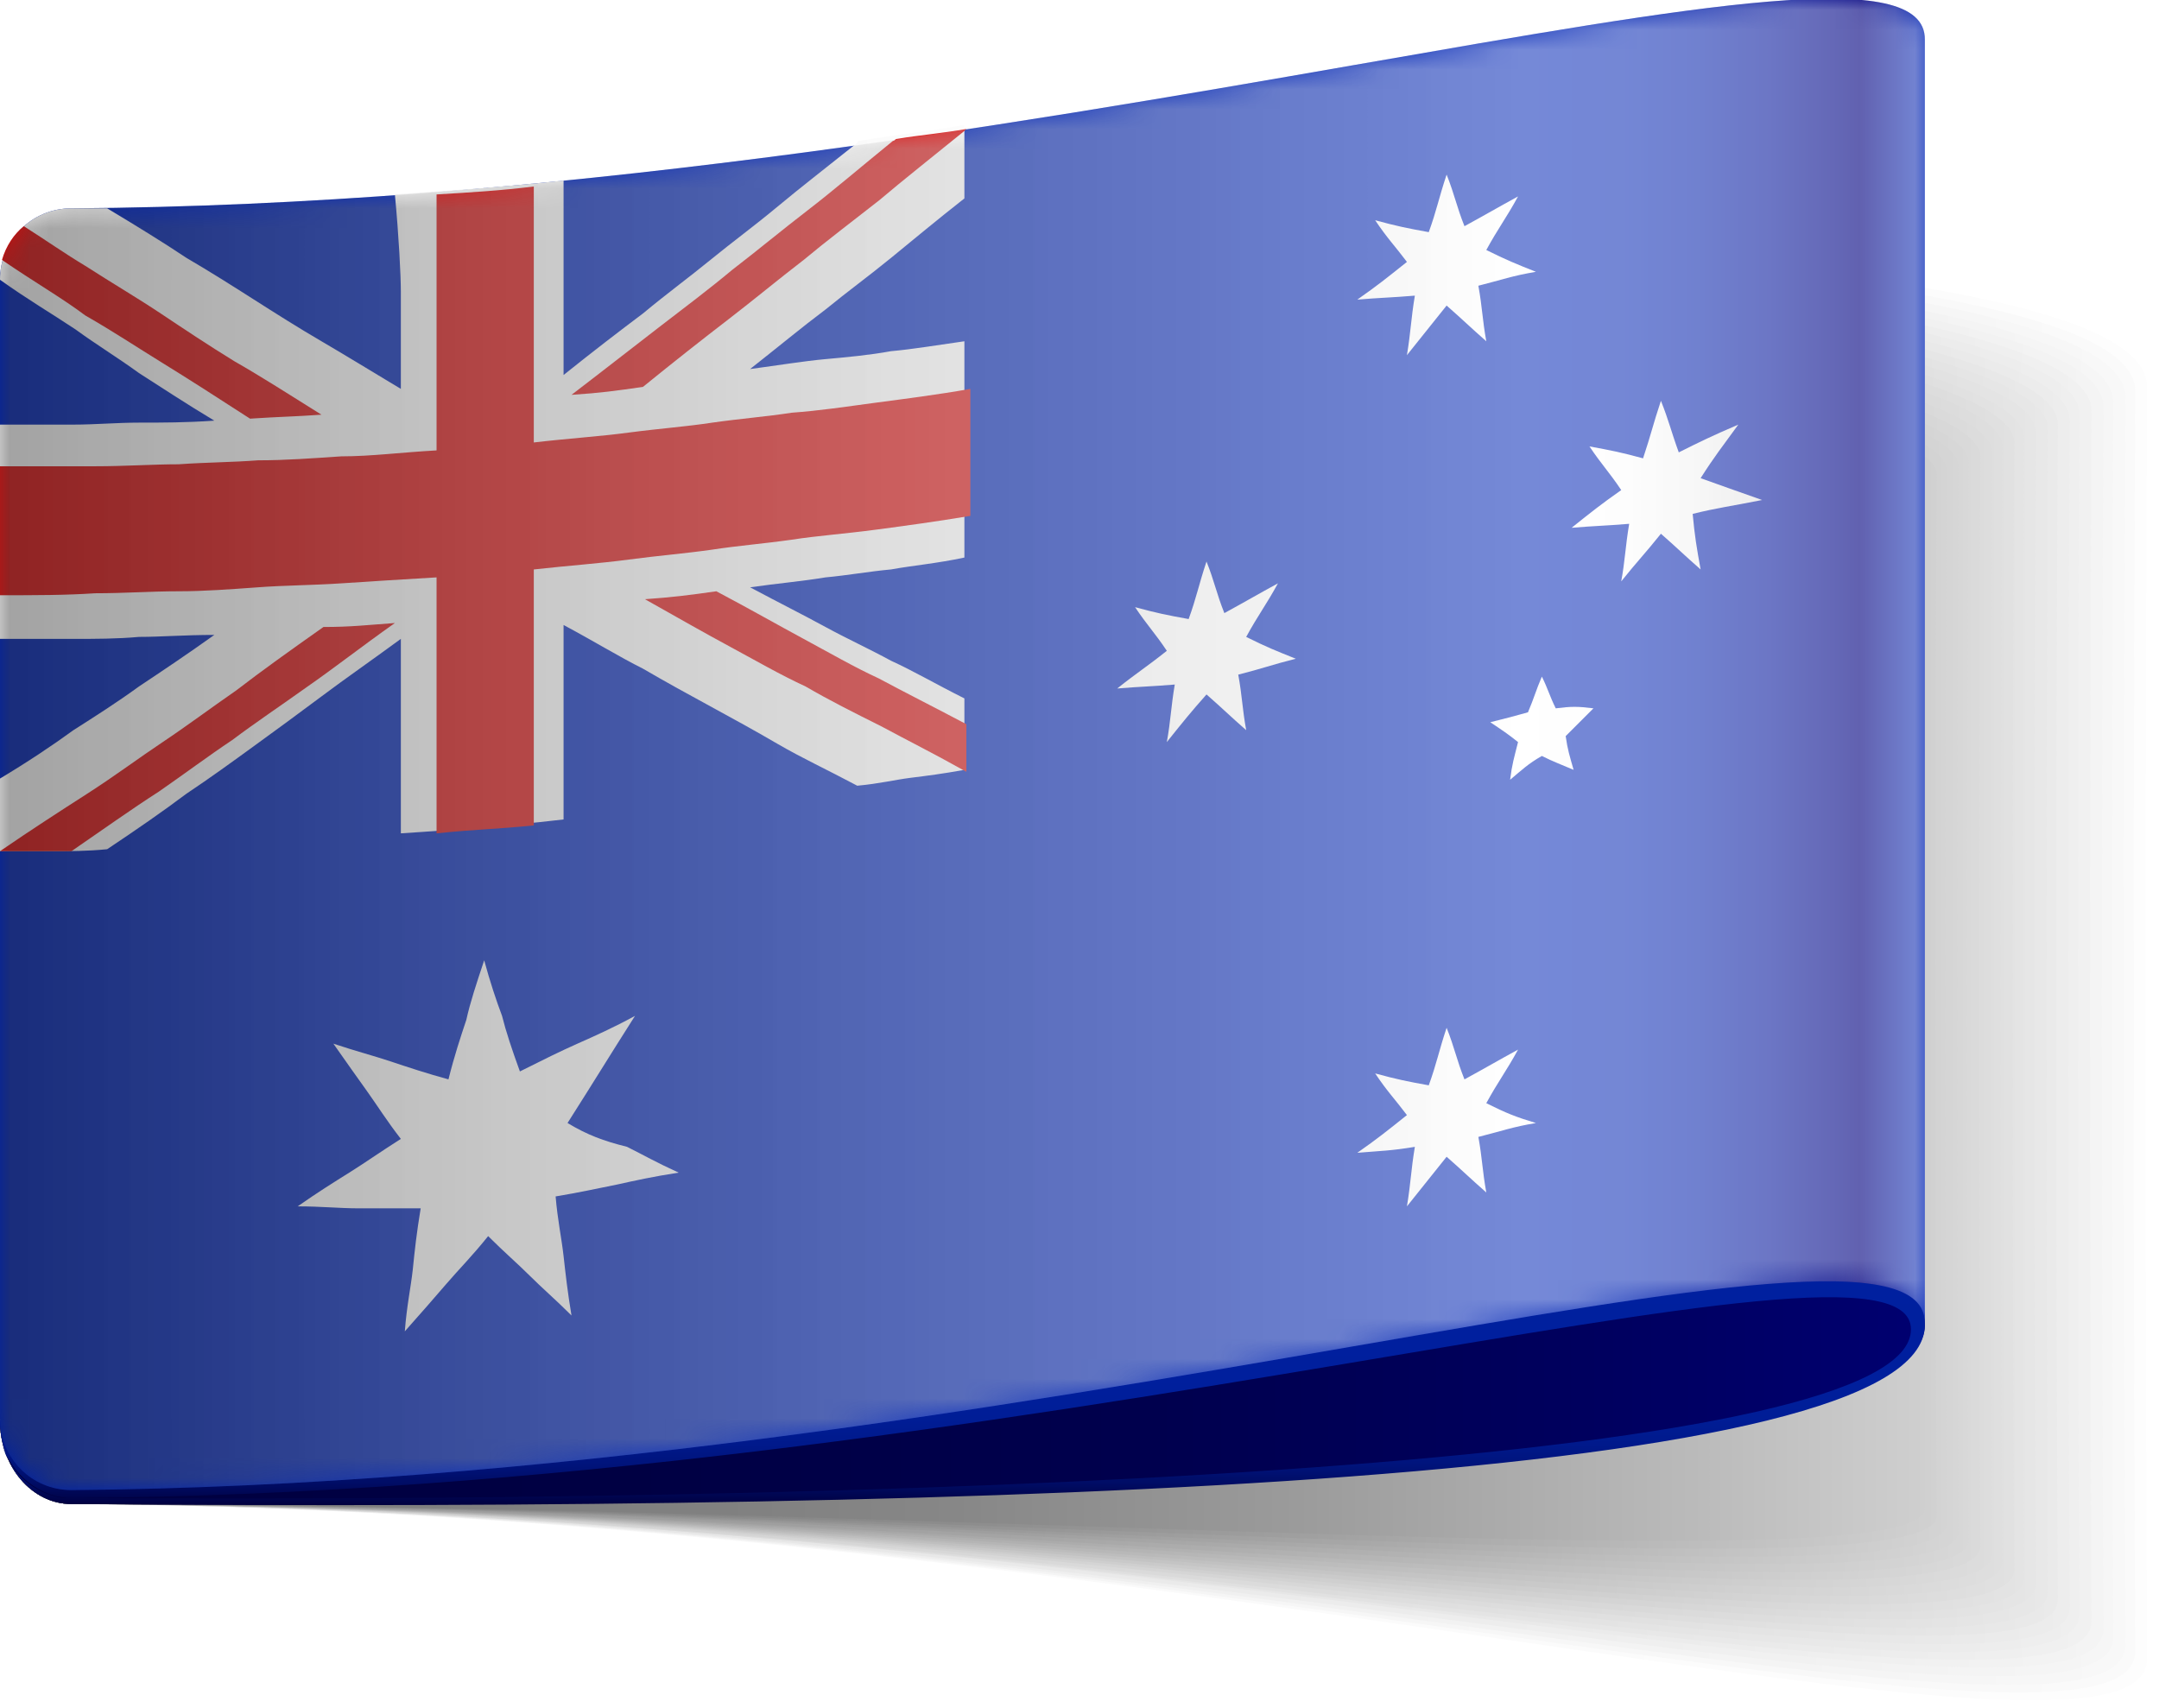 <?xml version="1.0" encoding="utf-8"?>
<!-- Generator: Adobe Illustrator 22.1.0, SVG Export Plug-In . SVG Version: 6.00 Build 0)  -->
<svg version="1.1" id="Layer_1" xmlns="http://www.w3.org/2000/svg" xmlns:xlink="http://www.w3.org/1999/xlink" x="0px" y="0px"
	 viewBox="0 0 108.8 86.1" style="enable-background:new 0 0 108.8 86.1;" xml:space="preserve">
<style type="text/css">
	.st0{fill:url(#SVGID_1_);}
	.st1{fill:url(#SVGID_2_);}
	.st2{fill:url(#SVGID_3_);}
	.st3{fill:url(#SVGID_4_);}
	.st4{fill:url(#SVGID_5_);}
	.st5{fill:url(#SVGID_6_);}
	.st6{fill:url(#SVGID_7_);}
	.st7{fill:url(#SVGID_8_);}
	.st8{fill:url(#SVGID_9_);}
	.st9{fill:url(#SVGID_10_);}
	.st10{fill:url(#SVGID_11_);}
	.st11{fill:url(#SVGID_12_);}
	.st12{fill:url(#SVGID_13_);}
	.st13{fill:url(#SVGID_14_);}
	.st14{fill:url(#SVGID_15_);}
	.st15{fill:url(#SVGID_16_);}
	.st16{fill:url(#SVGID_17_);}
	.st17{fill:url(#SVGID_18_);}
	.st18{fill:url(#SVGID_19_);}
	.st19{fill:url(#SVGID_20_);}
	.st20{fill:url(#SVGID_21_);}
	.st21{fill:url(#SVGID_22_);}
	.st22{fill:url(#SVGID_23_);}
	.st23{fill:url(#SVGID_24_);}
	.st24{fill:url(#SVGID_25_);}
	.st25{fill:url(#SVGID_26_);}
	.st26{fill:url(#SVGID_27_);}
	.st27{fill:url(#SVGID_28_);}
	.st28{fill:url(#SVGID_29_);}
	.st29{fill:url(#SVGID_30_);}
	.st30{fill:url(#SVGID_31_);}
	.st31{fill:url(#SVGID_32_);}
	.st32{fill:url(#SVGID_33_);}
	.st33{fill:url(#SVGID_34_);}
	.st34{fill:url(#SVGID_35_);}
	.st35{fill:url(#SVGID_36_);}
	.st36{fill:url(#SVGID_37_);}
	.st37{filter:url(#Adobe_OpacityMaskFilter);}
	.st38{fill:url(#SVGID_39_);}
	.st39{opacity:0.38;mask:url(#SVGID_38_);}
	.st40{fill:url(#SVGID_40_);}
</style>
<g>
	<g>
		<linearGradient id="SVGID_1_" gradientUnits="userSpaceOnUse" x1="1.500000e-03" y1="48.597" x2="108.781" y2="48.597">
			<stop  offset="0.375" style="stop-color:#FFFFFF"/>
			<stop  offset="1" style="stop-color:#FFFFFF"/>
		</linearGradient>
		<path class="st0" d="M3.6,11.1c-2,0-3.6,1.4-3.6,3.1c0,17.4,0,39.8,0,57.4c0,2.3,1.6,4.2,3.6,4.2C57,76.4,108.8,91.7,108.8,84
			c0-19.2,0-45.5,0-64.7C108.8,11.4,57,11.1,3.6,11.1z"/>
		<linearGradient id="SVGID_2_" gradientUnits="userSpaceOnUse" x1="1.500000e-03" y1="48.374" x2="108.222" y2="48.374">
			<stop  offset="0.375" style="stop-color:#F9F9F9"/>
			<stop  offset="1" style="stop-color:#FDFDFD"/>
		</linearGradient>
		<path class="st1" d="M3.6,11.1c-2,0-3.6,1.4-3.6,3.1c0,17.4,0,39.8,0,57.4c0,2.3,1.6,4.2,3.6,4.2c53.1,0.3,104.6,15.3,104.6,7.8
			c-0.1-19-0.1-45.1,0-64.1C108.2,11.8,56.7,11.1,3.6,11.1z"/>
		<linearGradient id="SVGID_3_" gradientUnits="userSpaceOnUse" x1="1.500000e-03" y1="48.168" x2="107.662" y2="48.168">
			<stop  offset="0.375" style="stop-color:#F3F3F3"/>
			<stop  offset="1" style="stop-color:#FAFAFA"/>
		</linearGradient>
		<path class="st2" d="M3.6,11.1c-2,0-3.6,1.4-3.6,3.1c0,17.4,0,39.8,0,57.4c0,2.3,1.6,4.2,3.6,4.2c52.8,0.3,104.1,14.8,104,7.4
			c-0.1-18.8-0.1-44.7,0-63.5C107.7,12.3,56.5,11.1,3.6,11.1z"/>
		<linearGradient id="SVGID_4_" gradientUnits="userSpaceOnUse" x1="1.500000e-03" y1="47.962" x2="107.102" y2="47.962">
			<stop  offset="0.375" style="stop-color:#EDEDED"/>
			<stop  offset="0.837" style="stop-color:#F4F4F4"/>
			<stop  offset="1" style="stop-color:#F8F8F8"/>
		</linearGradient>
		<path class="st3" d="M3.6,11.1c-2,0-3.6,1.4-3.6,3.1c0,17.4,0,39.8,0,57.4c0,2.3,1.6,4.2,3.6,4.2c52.5,0.3,103.5,14.2,103.5,7.1
			c-0.1-18.6-0.1-44.3,0-62.9C107.1,12.7,56.2,11.1,3.6,11.1z"/>
		<linearGradient id="SVGID_5_" gradientUnits="userSpaceOnUse" x1="1.500000e-03" y1="47.757" x2="106.542" y2="47.757">
			<stop  offset="0.375" style="stop-color:#E7E7E7"/>
			<stop  offset="0.749" style="stop-color:#EEEEEE"/>
			<stop  offset="1" style="stop-color:#F6F6F6"/>
		</linearGradient>
		<path class="st4" d="M3.6,11.1c-2,0-3.6,1.4-3.6,3.1c0,17.4,0,39.8,0,57.4c0,2.3,1.6,4.2,3.6,4.2c52.3,0.3,102.9,13.6,102.9,6.7
			c-0.1-18.4-0.1-43.9,0-62.2C106.6,13.1,55.9,11.2,3.6,11.1z"/>
		<linearGradient id="SVGID_6_" gradientUnits="userSpaceOnUse" x1="1.500000e-03" y1="47.551" x2="105.982" y2="47.551">
			<stop  offset="0.375" style="stop-color:#E1E1E1"/>
			<stop  offset="0.694" style="stop-color:#E8E8E8"/>
			<stop  offset="1" style="stop-color:#F4F4F4"/>
		</linearGradient>
		<path class="st5" d="M3.6,11.1c-2,0-3.6,1.4-3.6,3.1c0,17.4,0,39.8,0,57.4c0,2.3,1.6,4.2,3.6,4.2C55.6,76,106,88.8,106,82.1
			c-0.1-18.2-0.1-43.5,0-61.6C106,13.5,55.6,11.2,3.6,11.1z"/>
		<linearGradient id="SVGID_7_" gradientUnits="userSpaceOnUse" x1="1.500000e-03" y1="47.346" x2="105.422" y2="47.346">
			<stop  offset="0.375" style="stop-color:#DBDBDB"/>
			<stop  offset="0.664" style="stop-color:#E2E2E2"/>
			<stop  offset="1" style="stop-color:#F1F1F1"/>
		</linearGradient>
		<path class="st6" d="M3.6,11.1c-2,0-3.6,1.4-3.6,3.1c0,17.4,0,39.8,0,57.4c0,2.3,1.6,4.2,3.6,4.2c51.7,0.3,101.8,12.5,101.8,5.9
			c-0.1-18-0.1-43.1,0-61C105.4,13.9,55.3,11.2,3.6,11.1z"/>
		<linearGradient id="SVGID_8_" gradientUnits="userSpaceOnUse" x1="1.500000e-03" y1="47.142" x2="104.862" y2="47.142">
			<stop  offset="0.375" style="stop-color:#D5D5D5"/>
			<stop  offset="0.633" style="stop-color:#DCDCDC"/>
			<stop  offset="1" style="stop-color:#EFEFEF"/>
		</linearGradient>
		<path class="st7" d="M3.6,11.1c-2,0-3.6,1.4-3.6,3.1c0,17.4,0,39.8,0,57.4c0,2.3,1.6,4.2,3.6,4.2c51.4,0.3,101.3,12,101.2,5.5
			c-0.1-17.8-0.1-42.6,0-60.4C104.9,14.3,55,11.2,3.6,11.1z"/>
		<linearGradient id="SVGID_9_" gradientUnits="userSpaceOnUse" x1="1.500000e-03" y1="46.937" x2="104.302" y2="46.937">
			<stop  offset="0.375" style="stop-color:#CFCFCF"/>
			<stop  offset="0.609" style="stop-color:#D6D6D6"/>
			<stop  offset="0.951" style="stop-color:#EAEAEA"/>
			<stop  offset="1" style="stop-color:#EDEDED"/>
		</linearGradient>
		<path class="st8" d="M3.6,11.1c-2,0-3.6,1.4-3.6,3.1c0,17.4,0,39.8,0,57.4c0,2.3,1.6,4.2,3.6,4.2c51.1,0.2,100.7,11.4,100.7,5.2
			c-0.1-17.6-0.1-42.2,0-59.8C104.3,14.7,54.8,11.1,3.6,11.1z"/>
		<linearGradient id="SVGID_10_" gradientUnits="userSpaceOnUse" x1="1.500000e-03" y1="46.733" x2="103.743" y2="46.733">
			<stop  offset="0.375" style="stop-color:#C9C9C9"/>
			<stop  offset="0.594" style="stop-color:#D0D0D0"/>
			<stop  offset="0.914" style="stop-color:#E4E4E4"/>
			<stop  offset="1" style="stop-color:#EAEAEA"/>
		</linearGradient>
		<path class="st9" d="M3.6,11.1c-2,0-3.6,1.4-3.6,3.1c0,17.4,0,39.8,0,57.4c0,2.3,1.6,4.2,3.6,4.2c50.8,0.2,100.1,10.8,100.1,4.8
			c-0.1-17.4-0.1-41.8,0-59.2C103.8,15.2,54.5,11.1,3.6,11.1z"/>
		<linearGradient id="SVGID_11_" gradientUnits="userSpaceOnUse" x1="1.500000e-03" y1="46.529" x2="103.183" y2="46.529">
			<stop  offset="0.375" style="stop-color:#C3C3C3"/>
			<stop  offset="0.578" style="stop-color:#CACACA"/>
			<stop  offset="0.874" style="stop-color:#DEDEDE"/>
			<stop  offset="1" style="stop-color:#E8E8E8"/>
		</linearGradient>
		<path class="st10" d="M3.6,11.1c-2,0-3.6,1.4-3.6,3.1c0,17.4,0,39.8,0,57.4c0,2.3,1.6,4.2,3.6,4.2c50.6,0.2,99.6,10.3,99.6,4.4
			c-0.1-17.2-0.1-41.4,0-58.6C103.2,15.6,54.2,11.1,3.6,11.1z"/>
		<linearGradient id="SVGID_12_" gradientUnits="userSpaceOnUse" x1="1.500000e-03" y1="46.326" x2="102.623" y2="46.326">
			<stop  offset="0.375" style="stop-color:#BCBCBC"/>
			<stop  offset="0.561" style="stop-color:#C3C3C3"/>
			<stop  offset="0.833" style="stop-color:#D7D7D7"/>
			<stop  offset="1" style="stop-color:#E6E6E6"/>
		</linearGradient>
		<path class="st11" d="M3.6,11.1c-2,0-3.6,1.4-3.6,3.1c0,17.4,0,39.8,0,57.4c0,2.3,1.6,4.2,3.6,4.2c50.3,0.2,99,9.7,99,4
			c-0.1-17-0.1-41,0-58C102.6,16,53.9,11.1,3.6,11.1z"/>
		<linearGradient id="SVGID_13_" gradientUnits="userSpaceOnUse" x1="1.500000e-03" y1="46.123" x2="102.063" y2="46.123">
			<stop  offset="0.375" style="stop-color:#B6B6B6"/>
			<stop  offset="0.55" style="stop-color:#BDBDBD"/>
			<stop  offset="0.806" style="stop-color:#D1D1D1"/>
			<stop  offset="1" style="stop-color:#E4E4E4"/>
		</linearGradient>
		<path class="st12" d="M3.6,11.1c-2,0-3.6,1.4-3.6,3.1c0,17.4,0,39.8,0,57.4c0,2.3,1.6,4.2,3.6,4.2c50,0.2,98.5,9.1,98.4,3.7
			c-0.1-16.8-0.1-40.6,0-57.4C102.1,16.4,53.6,11.2,3.6,11.1z"/>
		<linearGradient id="SVGID_14_" gradientUnits="userSpaceOnUse" x1="1.500000e-03" y1="45.922" x2="101.503" y2="45.922">
			<stop  offset="0.375" style="stop-color:#B0B0B0"/>
			<stop  offset="0.543" style="stop-color:#B7B7B7"/>
			<stop  offset="0.788" style="stop-color:#CBCBCB"/>
			<stop  offset="1" style="stop-color:#E1E1E1"/>
		</linearGradient>
		<path class="st13" d="M3.6,11.1c-2,0-3.6,1.4-3.6,3.1c0,17.4,0,39.8,0,57.4c0,2.3,1.6,4.2,3.6,4.2c49.7,0.2,97.9,8.6,97.9,3.3
			c-0.1-16.6-0.1-40.2,0-56.8C101.5,16.8,53.4,11.2,3.6,11.1z"/>
		<linearGradient id="SVGID_15_" gradientUnits="userSpaceOnUse" x1="1.500000e-03" y1="45.721" x2="100.943" y2="45.721">
			<stop  offset="0.375" style="stop-color:#AAAAAA"/>
			<stop  offset="0.534" style="stop-color:#B1B1B1"/>
			<stop  offset="0.767" style="stop-color:#C5C5C5"/>
			<stop  offset="1" style="stop-color:#DFDFDF"/>
		</linearGradient>
		<path class="st14" d="M3.6,11.1c-2,0-3.6,1.4-3.6,3.1c0,17.4,0,39.8,0,57.4c0,2.3,1.6,4.2,3.6,4.2c49.4,0.2,97.3,8,97.3,2.9
			c-0.1-16.3-0.1-39.8,0-56.2C101,17.2,53.1,11.2,3.6,11.1z"/>
		<linearGradient id="SVGID_16_" gradientUnits="userSpaceOnUse" x1="1.500000e-03" y1="45.52" x2="100.383" y2="45.52">
			<stop  offset="0.375" style="stop-color:#A4A4A4"/>
			<stop  offset="0.526" style="stop-color:#ABABAB"/>
			<stop  offset="0.748" style="stop-color:#BFBFBF"/>
			<stop  offset="1" style="stop-color:#DDDDDD"/>
		</linearGradient>
		<path class="st15" d="M3.6,11.1c-2,0-3.6,1.4-3.6,3.1c0,17.4,0,39.8,0,57.4c0,2.3,1.6,4.2,3.6,4.2c49.1,0.2,96.8,7.4,96.8,2.5
			c-0.1-16.1-0.1-39.4,0-55.5C100.4,17.7,52.8,11.2,3.6,11.1z"/>
		<linearGradient id="SVGID_17_" gradientUnits="userSpaceOnUse" x1="1.500000e-03" y1="45.322" x2="99.824" y2="45.322">
			<stop  offset="0.375" style="stop-color:#9E9E9E"/>
			<stop  offset="0.521" style="stop-color:#A5A5A5"/>
			<stop  offset="0.735" style="stop-color:#B9B9B9"/>
			<stop  offset="0.99" style="stop-color:#D9D9D9"/>
			<stop  offset="1" style="stop-color:#DADADA"/>
		</linearGradient>
		<path class="st16" d="M3.6,11.1c-2,0-3.6,1.4-3.6,3.1c0,17.4,0,39.8,0,57.4c0,2.3,1.6,4.2,3.6,4.2c48.9,0.2,96.2,6.9,96.2,2.1
			c-0.1-15.9-0.1-39,0-54.9C99.8,18.1,52.5,11.2,3.6,11.1z"/>
		<linearGradient id="SVGID_18_" gradientUnits="userSpaceOnUse" x1="1.500000e-03" y1="45.124" x2="99.264" y2="45.124">
			<stop  offset="0.375" style="stop-color:#989898"/>
			<stop  offset="0.515" style="stop-color:#9F9F9F"/>
			<stop  offset="0.72" style="stop-color:#B3B3B3"/>
			<stop  offset="0.963" style="stop-color:#D3D3D3"/>
			<stop  offset="1" style="stop-color:#D8D8D8"/>
		</linearGradient>
		<path class="st17" d="M3.6,11.1c-2,0-3.6,1.4-3.6,3.1c0,17.4,0,39.8,0,57.4c0,2.3,1.6,4.2,3.6,4.2c48.6,0.1,95.7,6.3,95.6,1.8
			c-0.1-15.7-0.1-38.6,0-54.3C99.3,18.5,52.2,11.2,3.6,11.1z"/>
		<linearGradient id="SVGID_19_" gradientUnits="userSpaceOnUse" x1="1.500000e-03" y1="44.928" x2="98.704" y2="44.928">
			<stop  offset="0.375" style="stop-color:#929292"/>
			<stop  offset="0.509" style="stop-color:#999999"/>
			<stop  offset="0.706" style="stop-color:#ADADAD"/>
			<stop  offset="0.94" style="stop-color:#CDCDCD"/>
			<stop  offset="1" style="stop-color:#D6D6D6"/>
		</linearGradient>
		<path class="st18" d="M3.6,11.1c-2,0-3.6,1.4-3.6,3.1c0,17.4,0,39.8,0,57.4c0,2.3,1.6,4.2,3.6,4.2c48.3,0.1,95.1,5.7,95.1,1.4
			c-0.1-15.5-0.1-38.2,0-53.7C98.7,18.9,52,11.2,3.6,11.1z"/>
		<linearGradient id="SVGID_20_" gradientUnits="userSpaceOnUse" x1="1.500000e-03" y1="44.734" x2="98.144" y2="44.734">
			<stop  offset="0.375" style="stop-color:#8C8C8C"/>
			<stop  offset="0.504" style="stop-color:#939393"/>
			<stop  offset="0.693" style="stop-color:#A7A7A7"/>
			<stop  offset="0.918" style="stop-color:#C7C7C7"/>
			<stop  offset="1" style="stop-color:#D4D4D4"/>
		</linearGradient>
		<path class="st19" d="M3.6,11.1c-2,0-3.6,1.4-3.6,3.1c0,17.4,0,39.8,0,57.4c0,2.3,1.6,4.2,3.6,4.2c48,0.1,94.5,5.2,94.5,1
			c-0.1-15.3-0.1-37.8,0-53.1C98.2,19.3,51.7,11.2,3.6,11.1z"/>
		<linearGradient id="SVGID_21_" gradientUnits="userSpaceOnUse" x1="1.500000e-03" y1="44.544" x2="97.584" y2="44.544">
			<stop  offset="0.375" style="stop-color:#868686"/>
			<stop  offset="0.501" style="stop-color:#8D8D8D"/>
			<stop  offset="0.685" style="stop-color:#A1A1A1"/>
			<stop  offset="0.903" style="stop-color:#C1C1C1"/>
			<stop  offset="1" style="stop-color:#D1D1D1"/>
		</linearGradient>
		<path class="st20" d="M3.6,11.1c-2,0-3.6,1.4-3.6,3.1c0,17.4,0,39.8,0,57.4c0,2.3,1.6,4.2,3.6,4.2c47.7,0.1,94,4.6,94,0.6
			c-0.1-15.1-0.1-37.4,0-52.5C97.6,19.7,51.4,11.2,3.6,11.1z"/>
		<linearGradient id="SVGID_22_" gradientUnits="userSpaceOnUse" x1="1.500000e-03" y1="44.367" x2="97.024" y2="44.367">
			<stop  offset="0.375" style="stop-color:#808080"/>
			<stop  offset="0.496" style="stop-color:#878787"/>
			<stop  offset="0.674" style="stop-color:#9B9B9B"/>
			<stop  offset="0.885" style="stop-color:#BBBBBB"/>
			<stop  offset="1" style="stop-color:#CFCFCF"/>
		</linearGradient>
		<path class="st21" d="M3.6,11.1c-2,0-3.6,1.4-3.6,3.1c0,17.4,0,39.8,0,57.4c0,2.3,1.6,4.2,3.6,4.2C51.1,75.9,97.1,79.8,97,76
			c0-14.9,0-37,0-51.9C97.1,20.1,51.1,11.5,3.6,11.1z"/>
	</g>
	<g>
		<g>
			<linearGradient id="SVGID_23_" gradientUnits="userSpaceOnUse" x1="1.500000e-03" y1="67.054" x2="97.024" y2="67.054">
				<stop  offset="0" style="stop-color:#000040"/>
				<stop  offset="0.325" style="stop-color:#000043"/>
				<stop  offset="0.585" style="stop-color:#00004D"/>
				<stop  offset="0.823" style="stop-color:#00005E"/>
				<stop  offset="1" style="stop-color:#000070"/>
			</linearGradient>
			<path class="st22" d="M0,71.6c0,2.3,1.6,4.2,3.6,4.2c47.5,0.3,93.4-1.9,93.4-9C97,45.2,0,71.6,0,71.6z"/>
			<linearGradient id="SVGID_24_" gradientUnits="userSpaceOnUse" x1="48.513" y1="58.308" x2="48.513" y2="75.82">
				<stop  offset="0.35" style="stop-color:#00209F"/>
				<stop  offset="0.645" style="stop-color:#001F9D"/>
				<stop  offset="0.752" style="stop-color:#001D96"/>
				<stop  offset="0.828" style="stop-color:#00198B"/>
				<stop  offset="0.889" style="stop-color:#00137A"/>
				<stop  offset="0.941" style="stop-color:#000C64"/>
				<stop  offset="0.987" style="stop-color:#000349"/>
				<stop  offset="1" style="stop-color:#000040"/>
			</linearGradient>
			<path class="st23" d="M0,71.6L0,71.6c0,2.3,1.6,4.2,3.6,4.2c47.5,0.4,93.3-1.1,93.4-9C97,45.2,0,71.6,0,71.6z M3.6,75.5
				c-0.1,0-0.3,0-0.4,0c-1.5-0.2-2.7-1.3-3.1-2.7C0.6,74.3,2,75.5,3.6,75.5c47.5-0.3,92.7-14.9,92.7-8.5
				C96.3,73.6,51.1,75.8,3.6,75.5z"/>
		</g>
		<g>
			<linearGradient id="SVGID_25_" gradientUnits="userSpaceOnUse" x1="1.500000e-03" y1="37.598" x2="97.025" y2="37.598">
				<stop  offset="0" style="stop-color:#00209F"/>
				<stop  offset="2.097060e-02" style="stop-color:#0222A1"/>
				<stop  offset="0.243" style="stop-color:#1333B2"/>
				<stop  offset="0.487" style="stop-color:#1D3DBC"/>
				<stop  offset="0.791" style="stop-color:#2040BF"/>
				<stop  offset="0.842" style="stop-color:#1E3DBC"/>
				<stop  offset="0.882" style="stop-color:#1933B2"/>
				<stop  offset="0.919" style="stop-color:#1122A1"/>
				<stop  offset="0.954" style="stop-color:#050A89"/>
				<stop  offset="0.966" style="stop-color:#00007F"/>
				<stop  offset="1" style="stop-color:#2040BF"/>
			</linearGradient>
			<path class="st24" d="M3.6,10.5L3.6,10.5c-2,0-3.6,1.6-3.6,3.6c0,19.1,0,38.3,0,57.4c0,2,1.6,3.6,3.6,3.6
				c47.5-0.4,93.5-16.1,93.4-8.4c0-21.6,0-43.1,0-64.7C97.1-5.6,51.2,10.2,3.6,10.5z"/>
		</g>
		<g>
			<linearGradient id="SVGID_26_" gradientUnits="userSpaceOnUse" x1="1.500000e-03" y1="24.713" x2="97.025" y2="24.713">
				<stop  offset="0" style="stop-color:#DFDFDF"/>
				<stop  offset="2.097060e-02" style="stop-color:#E1E1E1"/>
				<stop  offset="0.243" style="stop-color:#F2F2F2"/>
				<stop  offset="0.487" style="stop-color:#FCFCFC"/>
				<stop  offset="0.791" style="stop-color:#FFFFFF"/>
				<stop  offset="0.842" style="stop-color:#FCFCFC"/>
				<stop  offset="0.882" style="stop-color:#F2F2F2"/>
				<stop  offset="0.919" style="stop-color:#E1E1E1"/>
				<stop  offset="0.954" style="stop-color:#C9C9C9"/>
				<stop  offset="0.966" style="stop-color:#BFBFBF"/>
				<stop  offset="1" style="stop-color:#FFFFFF"/>
			</linearGradient>
			<path class="st25" d="M5.4,42.8c1.5-1,2.8-1.9,4-2.8c1.2-0.8,2.3-1.6,3.4-2.4c1.1-0.8,2.2-1.6,3.4-2.5c1.2-0.9,2.5-1.8,4-2.9
				c0,2,0,3.5,0,4.9c0,1.5,0,3,0,4.9c1.6-0.1,2.8-0.2,4.1-0.3c1.2-0.1,2.4-0.2,4.1-0.4c0-2,0-3.4,0-4.9c0-1.5,0-3,0-4.9
				c1.5,0.8,2.8,1.6,4,2.2c1.2,0.7,2.3,1.3,3.4,1.9c1.1,0.6,2.2,1.2,3.4,1.9c1.2,0.7,2.5,1.3,4,2.1c1.1-0.1,1.9-0.3,2.7-0.4
				c0.8-0.1,1.6-0.2,2.7-0.4c0-1.4,0-2.2,0-3.6c-1.4-0.7-2.6-1.4-3.7-1.9c-1.1-0.6-2.2-1.1-3.3-1.7c-1.1-0.6-2.3-1.2-3.8-2
				c1.4-0.2,2.6-0.3,3.8-0.5c1.1-0.1,2.2-0.3,3.3-0.4c1.1-0.2,2.3-0.3,3.7-0.6c0-1.4,0-2.6,0-3.8c0-1.1,0-2.2,0-3.3
				c0-1.1,0-2.3,0-3.8c-1.4,0.2-2.6,0.4-3.7,0.5c-1.1,0.2-2.2,0.3-3.3,0.4c-1.1,0.1-2.3,0.3-3.8,0.5c1.4-1.1,2.6-2.1,3.8-3
				c1.1-0.9,2.2-1.7,3.3-2.6c1.1-0.9,2.3-1.9,3.7-3c0-1.4,0-2.2,0-3.6c0,0,0,0,0-0.1c-1.7,0.3-3.5,0.5-5.3,0.8c0,0-0.1,0-0.1,0.1
				c-1.5,1.2-2.8,2.2-4,3.2c-1.2,1-2.3,1.8-3.4,2.7c-1.1,0.9-2.2,1.7-3.4,2.7c-1.2,0.9-2.5,1.9-4,3.1c0-2,0-3.5,0-4.9
				c0-0.8,0-2.8,0-4.9c-2.8,0.3-5.6,0.5-8.5,0.7c0.2,2.1,0.3,4.1,0.3,4.9c0,1.5,0,3,0,4.9c-1.5-0.9-2.8-1.7-4-2.4
				c-1.2-0.7-2.3-1.4-3.4-2.1c-1.1-0.7-2.2-1.4-3.4-2.1c-1.2-0.8-2.5-1.6-4-2.5c0,0,0,0,0,0c-0.6,0-1.2,0-1.8,0
				c-2,0-3.6,1.6-3.6,3.6c0,0,0,0,0,0h0c1.4,1,2.6,1.7,3.8,2.5C4.9,17.4,5.9,18,7,18.8c1.1,0.7,2.3,1.5,3.8,2.4
				c-1.4,0.1-2.6,0.1-3.8,0.1c-1.1,0-2.2,0.1-3.3,0.1c-1.1,0-2.3,0-3.8,0h0c0,3.6,0,7.2,0,10.8c1.4,0,2.6,0,3.8,0
				c1.1,0,2.2,0,3.3-0.1c1.1,0,2.3-0.1,3.8-0.1c-1.4,1-2.6,1.8-3.8,2.6c-1.1,0.8-2.2,1.5-3.3,2.2c-1.1,0.8-2.3,1.6-3.8,2.5h0
				c0,1.2,0,2.4,0,3.6c1.1,0,2.3,0,2.7,0C3.5,42.9,4.4,42.9,5.4,42.8z"/>
			<linearGradient id="SVGID_27_" gradientUnits="userSpaceOnUse" x1="8.579712e-04" y1="57.684" x2="97.027" y2="57.684">
				<stop  offset="0" style="stop-color:#DFDFDF"/>
				<stop  offset="2.097060e-02" style="stop-color:#E1E1E1"/>
				<stop  offset="0.243" style="stop-color:#F2F2F2"/>
				<stop  offset="0.487" style="stop-color:#FCFCFC"/>
				<stop  offset="0.791" style="stop-color:#FFFFFF"/>
				<stop  offset="0.842" style="stop-color:#FCFCFC"/>
				<stop  offset="0.882" style="stop-color:#F2F2F2"/>
				<stop  offset="0.919" style="stop-color:#E1E1E1"/>
				<stop  offset="0.954" style="stop-color:#C9C9C9"/>
				<stop  offset="0.966" style="stop-color:#BFBFBF"/>
				<stop  offset="1" style="stop-color:#FFFFFF"/>
			</linearGradient>
			<path class="st26" d="M28.6,56.6c0.7-1.1,1.2-1.9,1.7-2.7c0.5-0.8,1-1.6,1.7-2.7c-1.1,0.6-2,1-2.9,1.4c-0.9,0.4-1.7,0.8-2.9,1.4
				c-0.4-1.1-0.7-2-0.9-2.8c-0.3-0.8-0.6-1.7-0.9-2.8c-0.4,1.2-0.7,2.1-0.9,3c-0.3,0.9-0.6,1.8-0.9,3c-1.1-0.3-2-0.6-2.9-0.9
				c-0.9-0.3-1.7-0.5-2.9-0.9c0.7,1,1.2,1.7,1.7,2.4c0.5,0.7,1,1.5,1.7,2.4c-1.1,0.7-1.8,1.2-2.6,1.7c-0.8,0.5-1.6,1-2.6,1.7
				c1.2,0,2.1,0.1,3.1,0.1c0.9,0,1.8,0,3.1,0c-0.2,1.2-0.3,2.1-0.4,3.1c-0.1,0.9-0.3,1.8-0.4,3.1c0.8-0.9,1.5-1.7,2.1-2.4
				c0.6-0.7,1.3-1.4,2.1-2.4c0.8,0.8,1.5,1.4,2.1,2c0.6,0.6,1.3,1.2,2.1,2c-0.2-1.2-0.3-2.1-0.4-3c-0.1-0.9-0.3-1.8-0.4-3
				c1.2-0.2,2.1-0.4,3.1-0.6c0.9-0.2,1.8-0.4,3.1-0.6c-1.1-0.5-1.8-0.9-2.6-1.3C30.4,57.5,29.6,57.2,28.6,56.6z"/>
			<linearGradient id="SVGID_28_" gradientUnits="userSpaceOnUse" x1="4.498465e-03" y1="56.403" x2="97.023" y2="56.403">
				<stop  offset="0" style="stop-color:#DFDFDF"/>
				<stop  offset="2.097060e-02" style="stop-color:#E1E1E1"/>
				<stop  offset="0.243" style="stop-color:#F2F2F2"/>
				<stop  offset="0.487" style="stop-color:#FCFCFC"/>
				<stop  offset="0.791" style="stop-color:#FFFFFF"/>
				<stop  offset="0.842" style="stop-color:#FCFCFC"/>
				<stop  offset="0.882" style="stop-color:#F2F2F2"/>
				<stop  offset="0.919" style="stop-color:#E1E1E1"/>
				<stop  offset="0.954" style="stop-color:#C9C9C9"/>
				<stop  offset="0.966" style="stop-color:#BFBFBF"/>
				<stop  offset="1" style="stop-color:#FFFFFF"/>
			</linearGradient>
			<path class="st27" d="M74.9,55.6c0.6-1.1,1-1.6,1.6-2.7c-1.1,0.6-1.6,0.9-2.7,1.5c-0.4-1-0.5-1.6-0.9-2.6
				c-0.4,1.2-0.5,1.8-0.9,2.9c-1.1-0.2-1.6-0.3-2.7-0.6c0.6,0.9,1,1.3,1.6,2.1c-1,0.8-1.5,1.2-2.5,1.9c1.2-0.1,1.7-0.1,2.9-0.3
				c-0.2,1.2-0.2,1.8-0.4,3c0.8-1,1.2-1.5,2-2.5c0.8,0.7,1.2,1.1,2,1.8c-0.2-1.1-0.2-1.7-0.4-2.8c1.2-0.3,1.7-0.5,2.9-0.7
				C76.4,56.3,75.9,56.1,74.9,55.6z"/>
			<linearGradient id="SVGID_29_" gradientUnits="userSpaceOnUse" x1="1.026404e-03" y1="32.89" x2="97.024" y2="32.89">
				<stop  offset="0" style="stop-color:#DFDFDF"/>
				<stop  offset="2.097060e-02" style="stop-color:#E1E1E1"/>
				<stop  offset="0.243" style="stop-color:#F2F2F2"/>
				<stop  offset="0.487" style="stop-color:#FCFCFC"/>
				<stop  offset="0.791" style="stop-color:#FFFFFF"/>
				<stop  offset="0.842" style="stop-color:#FCFCFC"/>
				<stop  offset="0.882" style="stop-color:#F2F2F2"/>
				<stop  offset="0.919" style="stop-color:#E1E1E1"/>
				<stop  offset="0.954" style="stop-color:#C9C9C9"/>
				<stop  offset="0.966" style="stop-color:#BFBFBF"/>
				<stop  offset="1" style="stop-color:#FFFFFF"/>
			</linearGradient>
			<path class="st28" d="M62.8,32.1c0.6-1.1,1-1.6,1.6-2.7c-1.1,0.6-1.6,0.9-2.7,1.5c-0.4-1-0.5-1.6-0.9-2.6
				c-0.4,1.2-0.5,1.8-0.9,2.9c-1.1-0.2-1.6-0.3-2.7-0.6c0.6,0.9,1,1.3,1.6,2.2c-1,0.8-1.5,1.1-2.5,1.9c1.2-0.1,1.7-0.1,2.9-0.2
				c-0.2,1.2-0.2,1.8-0.4,2.9c0.8-1,1.2-1.5,2-2.4c0.8,0.7,1.2,1.1,2,1.8c-0.2-1.1-0.2-1.7-0.4-2.8c1.2-0.3,1.7-0.5,2.9-0.8
				C64.3,32.8,63.8,32.6,62.8,32.1z"/>
			<linearGradient id="SVGID_30_" gradientUnits="userSpaceOnUse" x1="3.699094e-03" y1="13.282" x2="97.025" y2="13.282">
				<stop  offset="0" style="stop-color:#DFDFDF"/>
				<stop  offset="2.097060e-02" style="stop-color:#E1E1E1"/>
				<stop  offset="0.243" style="stop-color:#F2F2F2"/>
				<stop  offset="0.487" style="stop-color:#FCFCFC"/>
				<stop  offset="0.791" style="stop-color:#FFFFFF"/>
				<stop  offset="0.842" style="stop-color:#FCFCFC"/>
				<stop  offset="0.882" style="stop-color:#F2F2F2"/>
				<stop  offset="0.919" style="stop-color:#E1E1E1"/>
				<stop  offset="0.954" style="stop-color:#C9C9C9"/>
				<stop  offset="0.966" style="stop-color:#BFBFBF"/>
				<stop  offset="1" style="stop-color:#FFFFFF"/>
			</linearGradient>
			<path class="st29" d="M71.3,14.9c-0.2,1.2-0.2,1.8-0.4,3c0.8-1,1.2-1.5,2-2.5c0.8,0.7,1.2,1.1,2,1.8c-0.2-1.1-0.2-1.7-0.4-2.8
				c1.2-0.3,1.7-0.5,2.9-0.7c-1-0.4-1.5-0.6-2.5-1.1c0.6-1.1,1-1.6,1.6-2.7c-1.1,0.6-1.6,0.9-2.7,1.5c-0.4-1-0.5-1.6-0.9-2.6
				c-0.4,1.2-0.5,1.8-0.9,2.9c-1.1-0.2-1.6-0.3-2.7-0.6c0.6,0.9,1,1.3,1.6,2.1c-1,0.8-1.5,1.2-2.5,1.9C69.6,15,70.1,15,71.3,14.9z"
				/>
			<linearGradient id="SVGID_31_" gradientUnits="userSpaceOnUse" x1="2.296780e-03" y1="24.711" x2="97.025" y2="24.711">
				<stop  offset="0" style="stop-color:#DFDFDF"/>
				<stop  offset="2.097060e-02" style="stop-color:#E1E1E1"/>
				<stop  offset="0.243" style="stop-color:#F2F2F2"/>
				<stop  offset="0.487" style="stop-color:#FCFCFC"/>
				<stop  offset="0.791" style="stop-color:#FFFFFF"/>
				<stop  offset="0.842" style="stop-color:#FCFCFC"/>
				<stop  offset="0.882" style="stop-color:#F2F2F2"/>
				<stop  offset="0.919" style="stop-color:#E1E1E1"/>
				<stop  offset="0.954" style="stop-color:#C9C9C9"/>
				<stop  offset="0.966" style="stop-color:#BFBFBF"/>
				<stop  offset="1" style="stop-color:#FFFFFF"/>
			</linearGradient>
			<path class="st30" d="M85.7,24.1c0.7-1.1,1.1-1.6,1.9-2.7c-1.4,0.6-2,0.9-3,1.4c-0.4-1.1-0.5-1.6-0.9-2.6
				c-0.4,1.2-0.5,1.7-0.9,2.9c-1.1-0.3-1.6-0.4-2.7-0.6c0.6,0.9,1,1.3,1.6,2.2c-1,0.7-1.5,1.1-2.5,1.9c1.2-0.1,1.7-0.1,2.9-0.2
				c-0.2,1.2-0.2,1.8-0.4,2.9c0.8-1,1.2-1.4,2-2.4c0.8,0.7,1.2,1.1,2,1.8c-0.2-1.1-0.3-1.7-0.4-2.8c1.2-0.3,2-0.4,3.5-0.7
				C87.4,24.7,86.8,24.5,85.7,24.1z"/>
			<linearGradient id="SVGID_32_" gradientUnits="userSpaceOnUse" x1="-3.721986e-03" y1="36.634" x2="97.026" y2="36.634">
				<stop  offset="0" style="stop-color:#DFDFDF"/>
				<stop  offset="2.097060e-02" style="stop-color:#E1E1E1"/>
				<stop  offset="0.243" style="stop-color:#F2F2F2"/>
				<stop  offset="0.487" style="stop-color:#FCFCFC"/>
				<stop  offset="0.791" style="stop-color:#FFFFFF"/>
				<stop  offset="0.842" style="stop-color:#FCFCFC"/>
				<stop  offset="0.882" style="stop-color:#F2F2F2"/>
				<stop  offset="0.919" style="stop-color:#E1E1E1"/>
				<stop  offset="0.954" style="stop-color:#C9C9C9"/>
				<stop  offset="0.966" style="stop-color:#BFBFBF"/>
				<stop  offset="1" style="stop-color:#FFFFFF"/>
			</linearGradient>
			<path class="st31" d="M78.4,35.7c-0.3-0.6-0.4-1-0.7-1.6c-0.3,0.7-0.4,1.1-0.7,1.8c-0.7,0.2-1.1,0.3-1.9,0.5
				c0.6,0.4,0.9,0.6,1.4,1c-0.2,0.8-0.3,1.1-0.4,1.9c0.6-0.5,0.9-0.8,1.6-1.2c0.6,0.3,0.9,0.4,1.6,0.7c-0.2-0.7-0.3-1-0.4-1.7
				c0.6-0.6,0.9-0.9,1.4-1.4C79.5,35.6,79.2,35.6,78.4,35.7z"/>
		</g>
		<g>
			<linearGradient id="SVGID_33_" gradientUnits="userSpaceOnUse" x1="1.500000e-03" y1="25.644" x2="97.025" y2="25.644">
				<stop  offset="0" style="stop-color:#BF1010"/>
				<stop  offset="2.097060e-02" style="stop-color:#C11212"/>
				<stop  offset="0.243" style="stop-color:#D22323"/>
				<stop  offset="0.487" style="stop-color:#DC2D2D"/>
				<stop  offset="0.791" style="stop-color:#DF3030"/>
				<stop  offset="0.842" style="stop-color:#DC2E2E"/>
				<stop  offset="0.882" style="stop-color:#D22626"/>
				<stop  offset="0.919" style="stop-color:#C11919"/>
				<stop  offset="0.954" style="stop-color:#A90808"/>
				<stop  offset="0.966" style="stop-color:#9F0000"/>
				<stop  offset="1" style="stop-color:#DF3030"/>
			</linearGradient>
			<path class="st32" d="M4.8,29.9c1.5,0,2.8-0.1,4.2-0.1c1.3,0,2.6-0.1,4-0.2c1.3-0.1,2.7-0.1,4.2-0.2c1.5-0.1,3.1-0.2,4.8-0.3
				c0,1.7,0,3.2,0,4.5s0,2.6,0,3.9c0,1.3,0,2.8,0,4.5c1.9-0.2,2.9-0.2,4.9-0.4c0-1.7,0-3.2,0-4.5s0-2.6,0-3.9s0-2.8,0-4.5
				c1.8-0.2,3.3-0.3,4.8-0.5c1.5-0.2,2.8-0.3,4.2-0.5c1.3-0.2,2.6-0.3,4-0.5c1.3-0.2,2.7-0.3,4.2-0.5c1.5-0.2,3-0.4,4.8-0.7
				c0-1.3,0-2.3,0-3.2c0-1,0-1.9,0-3.2c-1.7,0.3-3.3,0.5-4.8,0.7c-1.5,0.2-2.8,0.4-4.2,0.5c-1.3,0.2-2.6,0.3-4,0.5
				c-1.3,0.2-2.7,0.3-4.2,0.5c-1.5,0.2-3.1,0.3-4.8,0.5c0-1.7,0-3.2,0-4.5c0-1.3,0-2.6,0-3.9c0-0.8,0-2.7,0-4.5
				c-1.6,0.2-3.2,0.3-4.9,0.4c0,1.9,0,3.8,0,4.5c0,1.3,0,2.6,0,3.9c0,1.3,0,2.8,0,4.5c-1.8,0.1-3.3,0.3-4.8,0.3
				c-1.5,0.1-2.8,0.2-4.2,0.2c-1.3,0.1-2.6,0.1-4,0.2c-1.3,0-2.7,0.1-4.2,0.1c-1.5,0-3.1,0-4.8,0l0,0c0,2.2,0,4.3,0,6.5h0
				C1.8,30,3.3,30,4.8,29.9z"/>
			<linearGradient id="SVGID_34_" gradientUnits="userSpaceOnUse" x1="2.008321e-03" y1="13.176" x2="97.024" y2="13.176">
				<stop  offset="0" style="stop-color:#BF1010"/>
				<stop  offset="2.097060e-02" style="stop-color:#C11212"/>
				<stop  offset="0.243" style="stop-color:#D22323"/>
				<stop  offset="0.487" style="stop-color:#DC2D2D"/>
				<stop  offset="0.791" style="stop-color:#DF3030"/>
				<stop  offset="0.842" style="stop-color:#DC2E2E"/>
				<stop  offset="0.882" style="stop-color:#D22626"/>
				<stop  offset="0.919" style="stop-color:#C11919"/>
				<stop  offset="0.954" style="stop-color:#A90808"/>
				<stop  offset="0.966" style="stop-color:#9F0000"/>
				<stop  offset="1" style="stop-color:#DF3030"/>
			</linearGradient>
			<path class="st33" d="M40.7,10.6c-1.3,1-2.5,2-3.8,3c-1.2,1-2.4,1.9-3.7,2.9c-1.3,1-2.7,2.1-4.4,3.4c1.5-0.1,2.2-0.2,3.6-0.4
				c1.6-1.3,3-2.4,4.3-3.4c1.3-1,2.5-2,3.8-3c1.2-1,2.4-1.9,3.8-3c1.3-1.1,2.7-2.2,4.3-3.5c0,0,0,0,0.1-0.1
				c-1.1,0.2-2.3,0.3-3.5,0.5c-0.1,0-0.1,0.1-0.2,0.1C43.4,8.4,42,9.6,40.7,10.6z"/>
			<linearGradient id="SVGID_35_" gradientUnits="userSpaceOnUse" x1="1.786050e-03" y1="16.226" x2="97.024" y2="16.226">
				<stop  offset="0" style="stop-color:#BF1010"/>
				<stop  offset="2.097060e-02" style="stop-color:#C11212"/>
				<stop  offset="0.243" style="stop-color:#D22323"/>
				<stop  offset="0.487" style="stop-color:#DC2D2D"/>
				<stop  offset="0.791" style="stop-color:#DF3030"/>
				<stop  offset="0.842" style="stop-color:#DC2E2E"/>
				<stop  offset="0.882" style="stop-color:#D22626"/>
				<stop  offset="0.919" style="stop-color:#C11919"/>
				<stop  offset="0.954" style="stop-color:#A90808"/>
				<stop  offset="0.966" style="stop-color:#9F0000"/>
				<stop  offset="1" style="stop-color:#DF3030"/>
			</linearGradient>
			<path class="st34" d="M8.2,18.3c1.3,0.8,2.7,1.7,4.4,2.8c1.5-0.1,2.2-0.1,3.6-0.2c-1.6-1-3-1.9-4.4-2.7c-1.3-0.8-2.5-1.6-3.7-2.4
				c-1.2-0.8-2.4-1.5-3.8-2.4c-1-0.6-2-1.3-3.1-2c-0.5,0.4-0.9,1-1.1,1.7c1.6,1.1,3,1.9,4.2,2.8C5.7,16.7,6.9,17.5,8.2,18.3z"/>
			<linearGradient id="SVGID_36_" gradientUnits="userSpaceOnUse" x1="2.338180e-04" y1="34.382" x2="97.027" y2="34.382">
				<stop  offset="0" style="stop-color:#BF1010"/>
				<stop  offset="2.097060e-02" style="stop-color:#C11212"/>
				<stop  offset="0.243" style="stop-color:#D22323"/>
				<stop  offset="0.487" style="stop-color:#DC2D2D"/>
				<stop  offset="0.791" style="stop-color:#DF3030"/>
				<stop  offset="0.842" style="stop-color:#DC2E2E"/>
				<stop  offset="0.882" style="stop-color:#D22626"/>
				<stop  offset="0.919" style="stop-color:#C11919"/>
				<stop  offset="0.954" style="stop-color:#A90808"/>
				<stop  offset="0.966" style="stop-color:#9F0000"/>
				<stop  offset="1" style="stop-color:#DF3030"/>
			</linearGradient>
			<path class="st35" d="M40.5,32.2c-1.3-0.7-2.7-1.5-4.4-2.4c-1.4,0.2-2.2,0.3-3.6,0.4c1.6,0.9,3,1.7,4.3,2.4
				c1.3,0.7,2.5,1.4,3.8,2c1.2,0.7,2.4,1.3,3.8,2c1.3,0.7,2.7,1.4,4.3,2.3c0-1,0-1.4,0-2.4c-1.7-0.9-3.1-1.6-4.4-2.3
				C43,33.6,41.8,32.9,40.5,32.2z"/>
			<linearGradient id="SVGID_37_" gradientUnits="userSpaceOnUse" x1="2.400000e-03" y1="37.155" x2="97.022" y2="37.155">
				<stop  offset="0" style="stop-color:#BF1010"/>
				<stop  offset="2.097060e-02" style="stop-color:#C11212"/>
				<stop  offset="0.243" style="stop-color:#D22323"/>
				<stop  offset="0.487" style="stop-color:#DC2D2D"/>
				<stop  offset="0.791" style="stop-color:#DF3030"/>
				<stop  offset="0.842" style="stop-color:#DC2E2E"/>
				<stop  offset="0.882" style="stop-color:#D22626"/>
				<stop  offset="0.919" style="stop-color:#C11919"/>
				<stop  offset="0.954" style="stop-color:#A90808"/>
				<stop  offset="0.966" style="stop-color:#9F0000"/>
				<stop  offset="1" style="stop-color:#DF3030"/>
			</linearGradient>
			<path class="st36" d="M11.9,34.8c-1.3,0.9-2.5,1.8-3.7,2.6c-1.2,0.8-2.4,1.7-3.8,2.6C3,40.9,1.6,41.8,0,42.9c1.5,0,2.2,0,3.6,0
				c1.6-1.1,3-2.1,4.4-3c1.3-0.9,2.5-1.8,3.7-2.6c1.2-0.9,2.4-1.7,3.8-2.7c1.3-0.9,2.7-2,4.4-3.2c-1.4,0.1-2.2,0.2-3.6,0.2
				C14.6,32.8,13.2,33.8,11.9,34.8z"/>
		</g>
		<defs>
			<filter id="Adobe_OpacityMaskFilter" filterUnits="userSpaceOnUse" x="0" y="0" width="97" height="75.2">
				<feColorMatrix  type="matrix" values="1 0 0 0 0  0 1 0 0 0  0 0 1 0 0  0 0 0 1 0"/>
			</filter>
		</defs>
		<mask maskUnits="userSpaceOnUse" x="0" y="0" width="97" height="75.2" id="SVGID_38_">
			<g class="st37">
				<g>
					<linearGradient id="SVGID_39_" gradientUnits="userSpaceOnUse" x1="0" y1="37.598" x2="97.025" y2="37.598">
						<stop  offset="0" style="stop-color:#000000"/>
						<stop  offset="0.791" style="stop-color:#FFFFFF"/>
						<stop  offset="0.806" style="stop-color:#F8F8F8"/>
						<stop  offset="0.829" style="stop-color:#E4E4E4"/>
						<stop  offset="0.856" style="stop-color:#C4C4C4"/>
						<stop  offset="0.886" style="stop-color:#979797"/>
						<stop  offset="0.919" style="stop-color:#5E5E5E"/>
						<stop  offset="0.954" style="stop-color:#191919"/>
						<stop  offset="0.966" style="stop-color:#000000"/>
						<stop  offset="1" style="stop-color:#BFBFBF"/>
					</linearGradient>
					<path class="st38" d="M3.6,10.5L3.6,10.5c-2,0-3.6,1.6-3.6,3.6h0c0,19.1,0,38.3,0,57.4l0,0c0,2,1.6,3.6,3.6,3.6h0
						c47.5-0.4,93.5-16.1,93.4-8.4c0-21.6,0-43.1,0-64.7C97.1-5.6,51.2,10.2,3.6,10.5z"/>
				</g>
			</g>
		</mask>
		<g class="st39">
			<linearGradient id="SVGID_40_" gradientUnits="userSpaceOnUse" x1="0" y1="37.598" x2="97.025" y2="37.598">
				<stop  offset="0" style="stop-color:#404040"/>
				<stop  offset="0.791" style="stop-color:#FFFFFF"/>
				<stop  offset="0.966" style="stop-color:#FFFFFF"/>
				<stop  offset="1" style="stop-color:#FFFFFF"/>
			</linearGradient>
			<path class="st40" d="M3.6,10.5L3.6,10.5c-2,0-3.6,1.6-3.6,3.6h0c0,19.1,0,38.3,0,57.4l0,0c0,2,1.6,3.6,3.6,3.6h0
				c47.5-0.4,93.5-16.1,93.4-8.4c0-21.6,0-43.1,0-64.7C97.1-5.6,51.2,10.2,3.6,10.5z"/>
		</g>
	</g>
</g>
</svg>
